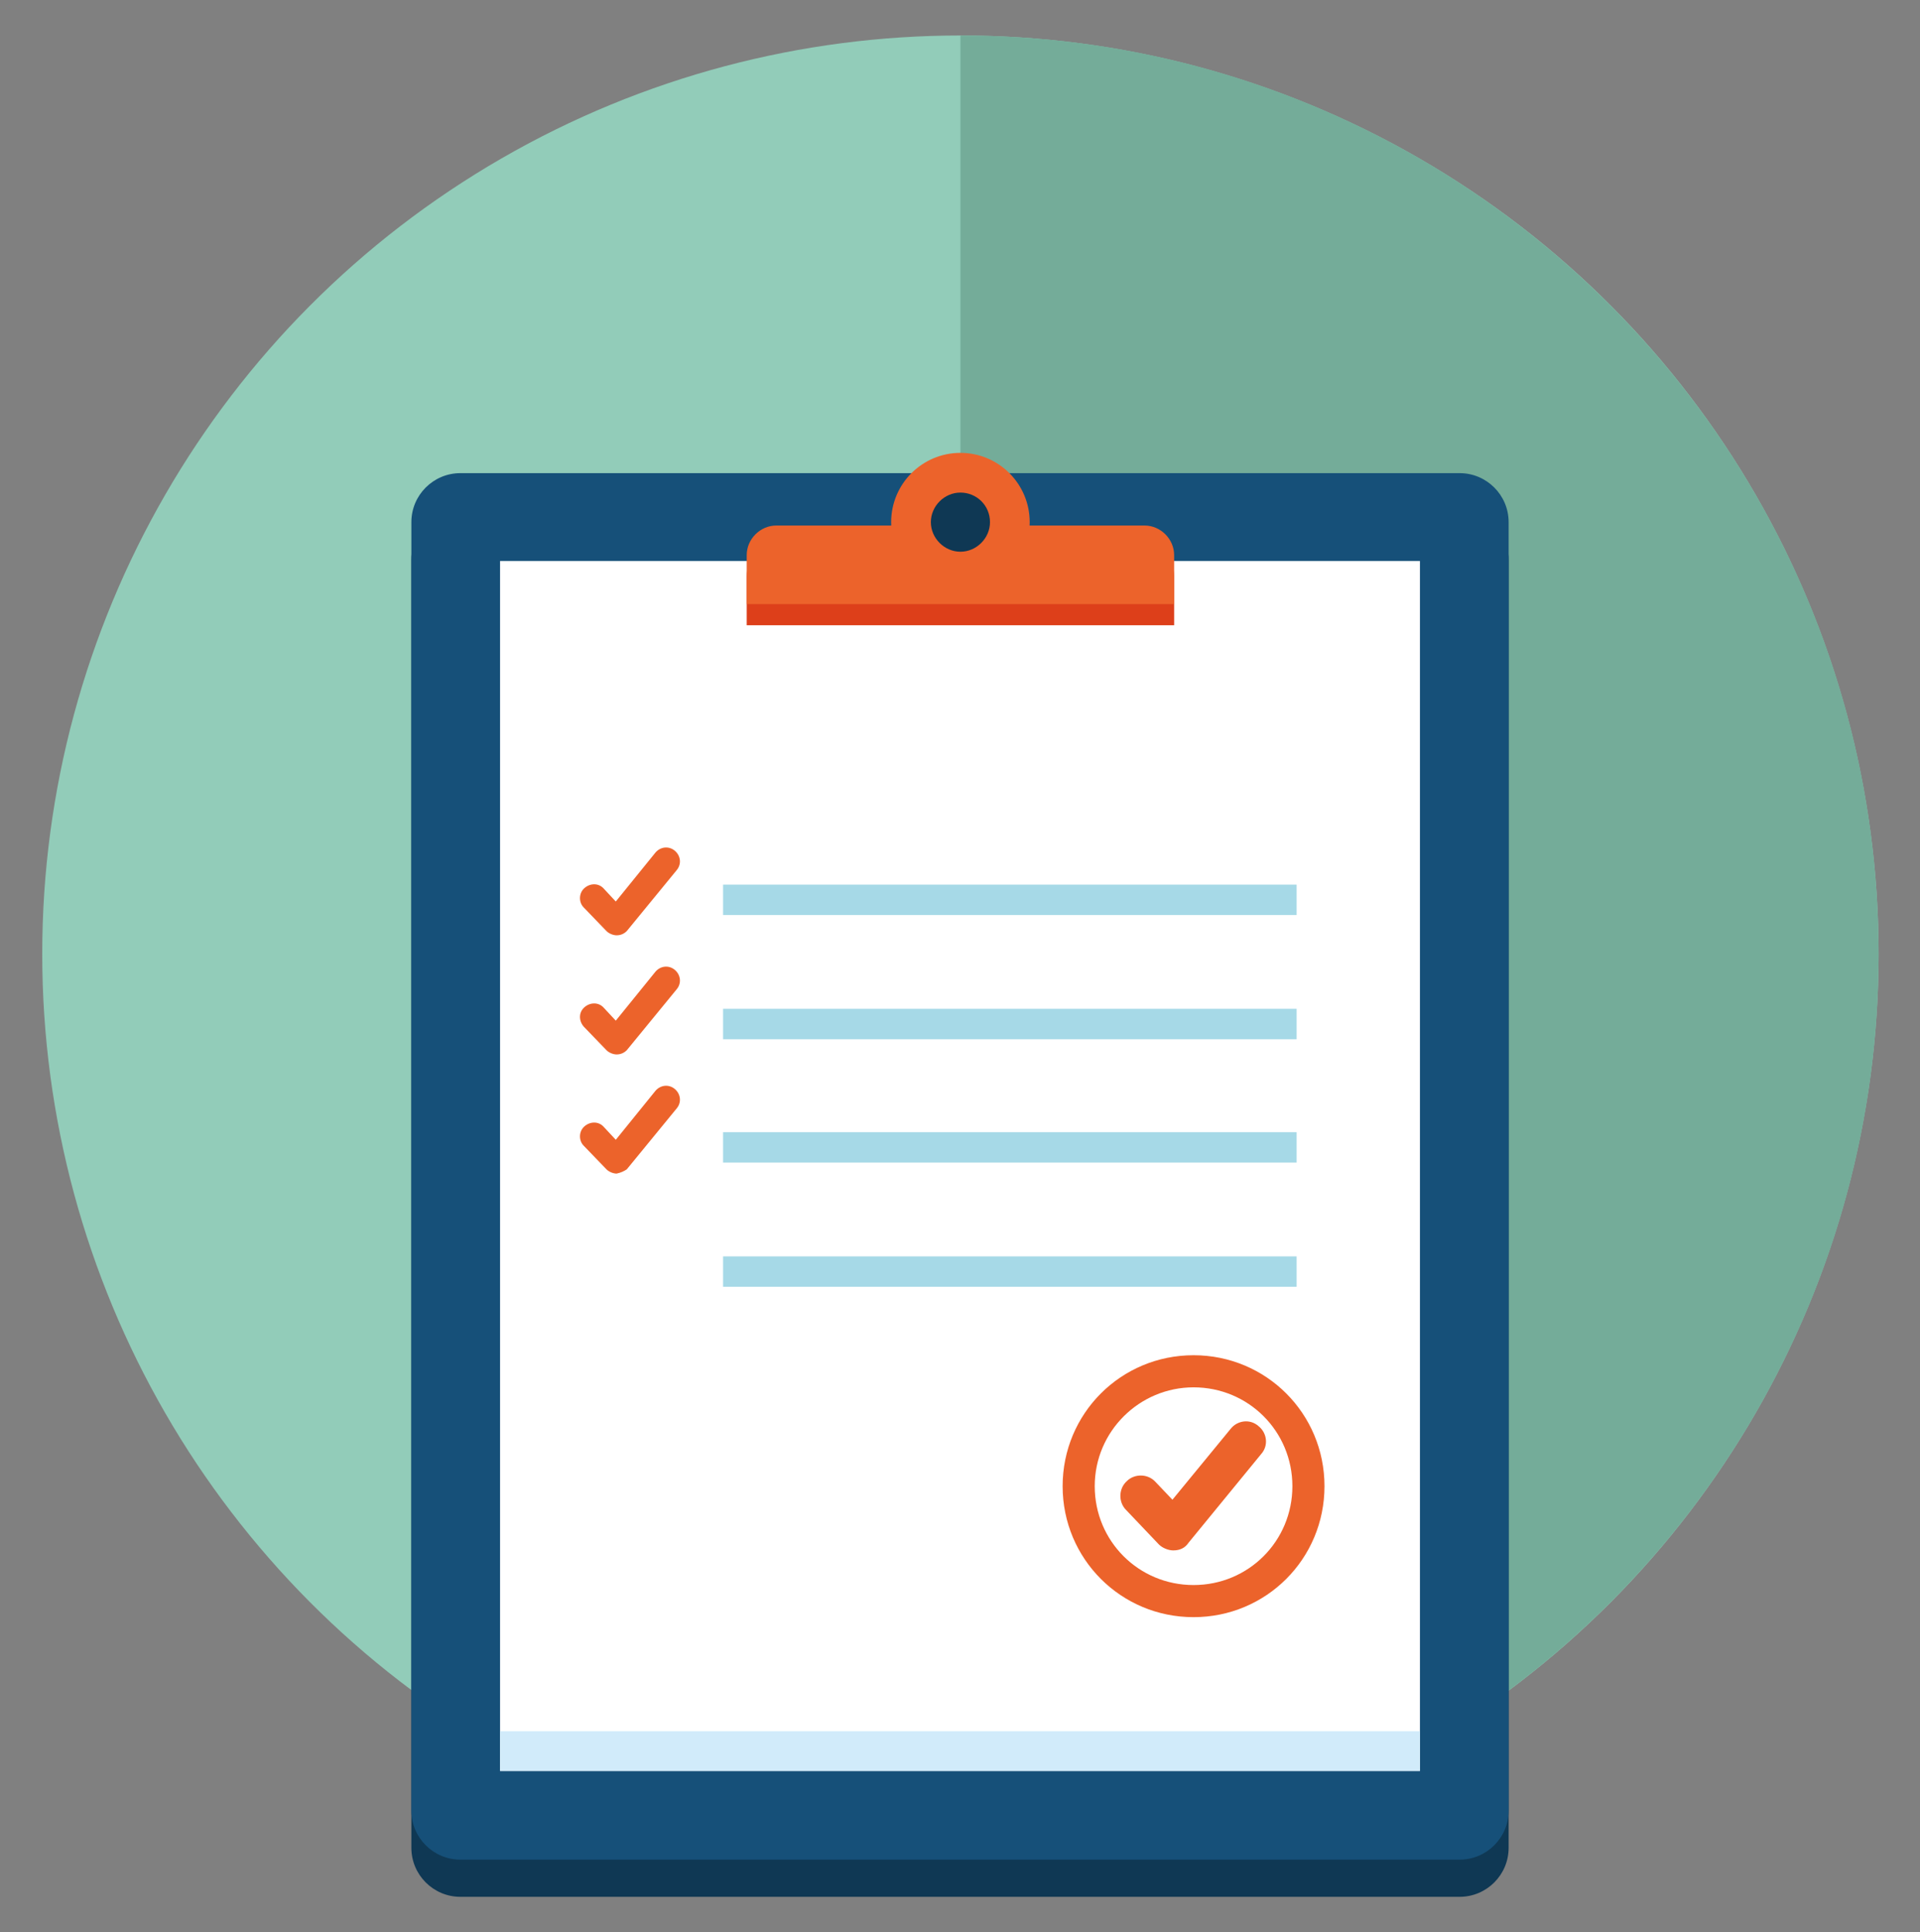 <?xml version="1.0" encoding="utf-8"?>
<!-- Generator: Adobe Illustrator 18.0.0, SVG Export Plug-In . SVG Version: 6.00 Build 0)  -->
<!DOCTYPE svg PUBLIC "-//W3C//DTD SVG 1.1//EN" "http://www.w3.org/Graphics/SVG/1.1/DTD/svg11.dtd">
<svg version="1.1" id="Layer_1" xmlns="http://www.w3.org/2000/svg" xmlns:xlink="http://www.w3.org/1999/xlink" x="0px" y="0px"
	 viewBox="0 0 227.3 228.7" enable-background="new 0 0 227.3 228.7" xml:space="preserve">
<rect x="0" y="0" width="227.3" height="228.7" fill="#808080" stroke="none"/>
<g>
	<g>
		<circle fill="#92CCB9" cx="113.7" cy="112.9" r="108.7"/>
		<g>
			<path fill="#74AC99" d="M113.7,4.2v217.4c60,0,108.7-48.7,108.7-108.7S173.7,4.2,113.7,4.2z"/>
		</g>
	</g>
	<g>
		<g>
			<path fill="#0F3854" d="M178.6,218.7c0,3.2-2.6,5.8-5.8,5.8H54.5c-3.2,0-5.8-2.6-5.8-5.8V66.2c0-3.2,2.6-5.8,5.8-5.8h118.3
				c3.2,0,5.8,2.6,5.8,5.8V218.7z"/>
			<path fill="#165079" d="M178.6,214.3c0,3.2-2.6,5.8-5.8,5.8H54.5c-3.2,0-5.8-2.6-5.8-5.8V61.8c0-3.2,2.6-5.8,5.8-5.8h118.3
				c3.2,0,5.8,2.6,5.8,5.8V214.3z"/>
			<rect x="59.2" y="66.4" fill="#FFFFFF" width="108.9" height="143.2"/>
			<rect x="59.2" y="204.9" fill="#D1EBFA" width="108.9" height="4.7"/>
			<path fill="#DD3F1A" d="M139,74v-5.8c0-1.9-1.6-3.5-3.5-3.5H91.9c-1.9,0-3.5,1.6-3.5,3.5V74H139z"/>
			<path fill="#EC632B" d="M139,71.5v-5.8c0-1.9-1.6-3.5-3.5-3.5H91.9c-1.9,0-3.5,1.6-3.5,3.5v5.8H139z"/>
			<circle fill="#EC632B" cx="113.7" cy="61.8" r="8.2"/>
			<path fill="#0F3854" d="M117.2,61.8c0,1.9-1.6,3.5-3.5,3.5c-1.9,0-3.5-1.6-3.5-3.5c0-1.9,1.6-3.5,3.5-3.5
				C115.6,58.3,117.2,59.8,117.2,61.8z"/>
			<g>
				<rect x="85.6" y="104.7" fill="#A6D9E7" width="67.9" height="3.6"/>
				<rect x="85.6" y="119.4" fill="#A6D9E7" width="67.9" height="3.6"/>
				<rect x="85.6" y="134" fill="#A6D9E7" width="67.9" height="3.6"/>
				<rect x="85.6" y="148.7" fill="#A6D9E7" width="67.9" height="3.6"/>
			</g>
			<g>
				<path fill="#EC632B" d="M73,110.7c-0.4,0-0.9-0.2-1.2-0.5l-2.7-2.8c-0.6-0.6-0.6-1.7,0.1-2.3c0.7-0.6,1.7-0.6,2.3,0.1l1.4,1.5
					l4.7-5.8c0.6-0.7,1.6-0.8,2.3-0.2c0.7,0.6,0.8,1.6,0.2,2.3l-5.9,7.2C73.9,110.5,73.5,110.7,73,110.7C73,110.7,73,110.7,73,110.7
					L73,110.7z"/>
			</g>
			<g>
				<path fill="#EC632B" d="M73,124.8c-0.4,0-0.9-0.2-1.2-0.5l-2.7-2.8c-0.6-0.7-0.6-1.7,0.1-2.3c0.7-0.6,1.7-0.6,2.3,0.1l1.4,1.5
					l4.7-5.8c0.6-0.7,1.6-0.8,2.3-0.2c0.7,0.6,0.8,1.6,0.2,2.3l-5.9,7.2C73.9,124.6,73.5,124.8,73,124.8C73,124.8,73,124.8,73,124.8
					L73,124.8z"/>
			</g>
			<g>
				<path fill="#EC632B" d="M73,138.9c-0.4,0-0.9-0.2-1.2-0.5l-2.7-2.8c-0.6-0.6-0.6-1.7,0.1-2.3c0.7-0.6,1.7-0.6,2.3,0.1l1.4,1.5
					l4.7-5.8c0.6-0.7,1.6-0.8,2.3-0.2c0.7,0.6,0.8,1.6,0.2,2.3l-5.9,7.2C73.9,138.6,73.5,138.8,73,138.9C73,138.9,73,138.9,73,138.9
					L73,138.9z"/>
			</g>
		</g>
		<g>
			<g>
				<path fill="#EC632B" d="M138.9,183.5c-0.6,0-1.3-0.3-1.7-0.7l-3.9-4.1c-0.9-0.9-0.9-2.5,0.1-3.4c0.9-0.9,2.5-0.9,3.4,0.1l2,2.1
					l6.9-8.4c0.8-1,2.3-1.2,3.3-0.3c1,0.8,1.2,2.3,0.3,3.3l-8.6,10.5C140.3,183.2,139.7,183.5,138.9,183.5
					C139,183.5,139,183.5,138.9,183.5L138.9,183.5z"/>
			</g>
			<path fill="#EC632B" d="M141.3,160.4c-8.6,0-15.5,6.9-15.5,15.5c0,8.6,6.9,15.5,15.5,15.5c8.6,0,15.5-6.9,15.5-15.5
				C156.8,167.3,149.9,160.4,141.3,160.4z M141.3,187.6c-6.5,0-11.7-5.2-11.7-11.7c0-6.5,5.3-11.7,11.7-11.7
				c6.5,0,11.7,5.2,11.7,11.7C153,182.4,147.8,187.6,141.3,187.6z"/>
		</g>
	</g>
</g>
</svg>
